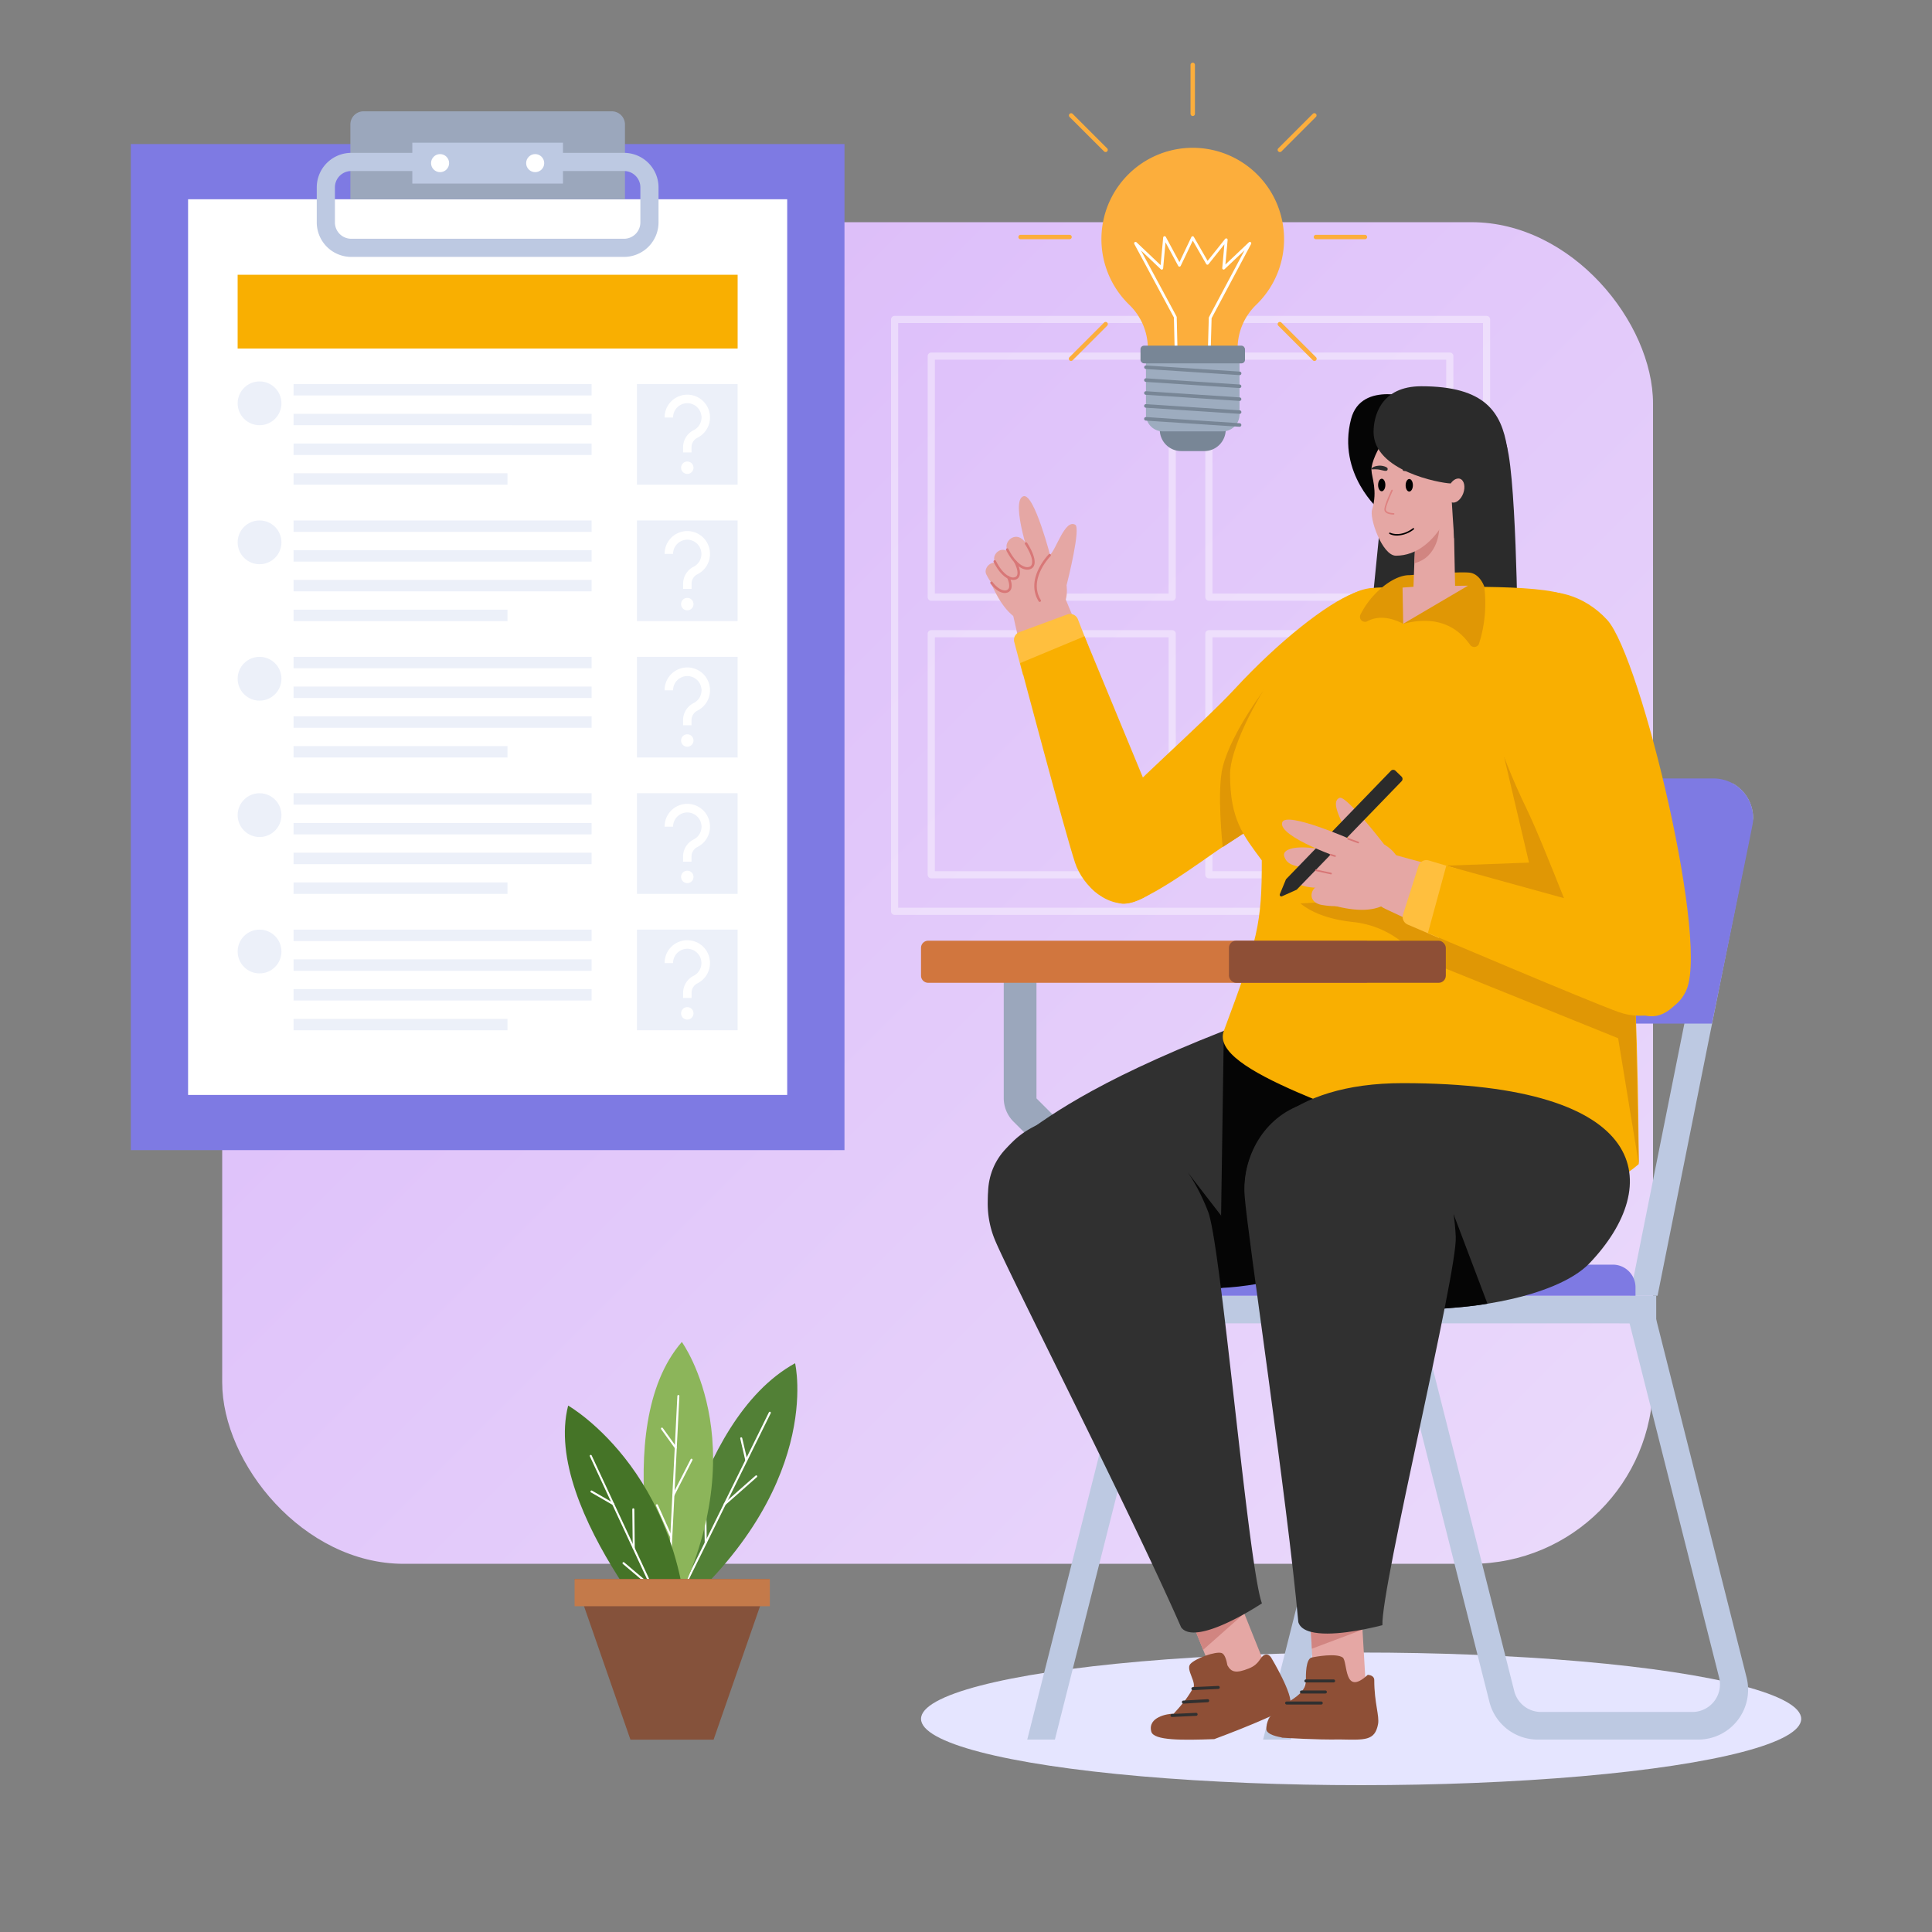 <svg xmlns="http://www.w3.org/2000/svg" viewBox="0 0 1080 1080"><rect x="0" y="0" width="1080" height="1080" fill="#808080" stroke="none"/><defs><linearGradient id="a" x1="881.88" x2="166.39" y1="856.94" y2="141.46" gradientUnits="userSpaceOnUse"><stop offset="0" stop-color="#ead9fb"/><stop offset="1" stop-color="#dab8f9"/></linearGradient></defs><g data-name="Psychological test"><rect width="799.84" height="749.97" x="124.21" y="124.21" fill="url(#a)" rx="101.44"/><ellipse cx="760.87" cy="960.85" fill="#e5e5ff" rx="246.01" ry="37.07"/><path fill="none" stroke="#fff" stroke-linecap="round" stroke-linejoin="round" stroke-width="4" d="M500.09 178.57v330.87H831V178.57ZM655.27 489H520.58V354.26h134.69Zm0-155.19H520.58V199.07h134.69ZM810.46 489H675.77V354.26h134.69Zm0-155.19H675.77V199.07h134.69Z" opacity=".4"/><path fill="#9ba7bc" d="M579.4 614v-79.34h-18.3v79.18a18.6 18.6 0 0 0 5.45 13.16l57.12 57.12 12.93-12.94Z"/><path fill="#bdc9e2" d="M616.29 724.32h309.54v15.45H616.29z"/><path fill="#bdc9e2" d="m706.08 972.44 60.1-237.74h15.44l-60.1 237.74h-15.44zM980 457.61c0 .1 1.68-8.32-53.42 266.71h-15.46c37.63-187.91 23.5-117.41 57.37-286.45A22.14 22.14 0 0 1 980 457.61ZM851.79 437.65c-35.88 179.12-20.87 104.19-57.43 286.67h-15.45c41.39-206.6 29.61-148.2 52.93-262.61a33.15 33.15 0 0 1 19.95-24.06ZM574.24 972.44l60.1-237.74h15.44l-60.09 237.74h-15.45z"/><path fill="#bdc9e2" d="M925.11 734.7h-15.45L961 937.78A15.43 15.43 0 0 1 946 957h-84.52a15.43 15.43 0 0 1-15-11.65L793.27 734.7h-15.45l54.78 216.68a27.9 27.9 0 0 0 27 21.06h89.75a27.9 27.9 0 0 0 27-34.73Z"/><path fill="#7e7ae3" d="M980 457.61c0 2.8 1.58-5.76-23 114.59H809.32l22.52-110.49a33.22 33.22 0 0 1 32.51-26.54h93.52A22.1 22.1 0 0 1 980 457.61ZM638.62 706.94h262.95a12.68 12.68 0 0 1 12.68 12.68v4.7h-288.3v-4.7a12.68 12.68 0 0 1 12.67-12.68Z"/><path fill="#2b2b2b" d="M820.92 231.89s11.35-1.32 20.28 14.43c6.37 11.26 7.21 108.46 7.21 108.46l-83.77 7.36 8-80.25Z"/><path fill="#f9af01" d="M626.29 505c10.59 2.84 46-24.26 58.17-32.26 3.52-2.1 28.57-18.64 28.68-18.72 58.82-39.14 80.77-50.54 91.76-65.41 22.79-30.85-9.71-71.83-48-57.09-15.13 5.83-41.93 26.83-66.69 53.61-17.65 19.09-63.17 58.92-69.68 68.44-23.59 34.43-14.45 46.07 5.76 51.43Z"/><path fill="#e09705" d="M708.4 383.28s-19.82 25.39-24.9 45.48c-3.4 13.47 0 44.76 0 44.76l66.19-43.32Z"/><path fill="#e5a7a4" d="M571.74 367.81c-2.38-10.5-4.28-19-5.47-24.12-3.87-16.58 17.45-38.42 26.84-15 2.08 5.19 6.12 14.81 11.14 26.63Z"/><path fill="#ffbf3e" d="m571.82 377.22 36.59-16-5.87-15.06a4.65 4.65 0 0 0-5.94-2.67l-26.74 9.86a4.64 4.64 0 0 0-2.88 5.55Z"/><path fill="#f9af01" d="M570.25 370.68s24.59 92.86 30.67 111.48c4.41 13.52 19.42 26.67 33.34 21.88 13.14-4.51 25.63-17.31 17.4-38.5l-45.41-109.86Z"/><path fill="#e5a7a4" d="M592.21 315S603 333.72 590 343.53c-8.68 6.58-23.49 10.65-35.47-16.34-6.27-14.19 25.36-29.73 37.68-12.19Z"/><path fill="#e5a7a4" d="M596.22 327.2c.89-3.51 8-32.1 4.85-33.86-5.87-3.34-10.71 14.26-14.32 17s9.47 16.86 9.47 16.86ZM573.58 303.83c-5.24-8.2-12.82-1.1-10.53 3.35 4.88 9.73 10.67 11.74 13.31 10 2.09-1.39 2.11-5.71-2.78-13.35Z"/><path fill="#e5a7a4" d="M565.73 310.76c-4.79-7.5-11.73-1-9.63 3.06 4.46 8.9 9.75 10.74 12.18 9.14 1.9-1.26 1.92-5.21-2.55-12.2Z"/><path fill="#e5a7a4" d="M561.05 318c-4.83-7.56-11.82-1-9.71 3.09 4.5 9 9.83 10.82 12.27 9.2 1.93-1.29 1.94-5.29-2.56-12.29Z"/><path fill="#d87777" d="M561.71 331.49c-2.23 0-5.12-1.5-8-5.25a.69.69 0 0 1 .13-1 .7.7 0 0 1 1 .13c3.28 4.29 6.71 5.4 8.4 4.28 1.29-.86 1.21-3.35-.23-6.66a.7.7 0 0 1 1.29-.56c2.48 5.75.63 7.78-.29 8.38a4.09 4.09 0 0 1-2.3.68Z"/><path fill="#e5a7a4" d="M587.47 312s-9.31-36.56-15.37-34.59c-7.77 2.53 4.65 38.39 5.51 39.9 1.7 3 11.49-.66 9.86-5.31Z"/><path fill="#d87777" d="M581.22 336.47a.73.73 0 0 1-.6-.33c-7.8-12.6 5.5-26.14 5.64-26.28a.7.7 0 0 1 1 1c-.13.13-12.66 12.9-5.44 24.55a.7.7 0 0 1-.6 1.06ZM574.32 318.44c-5.1 0-9.61-6.39-11.89-10.94a.69.69 0 0 1 .31-.94.7.7 0 0 1 .94.31c3.91 7.8 7.87 9.59 9.39 10a3.62 3.62 0 0 0 2.91-.28c1.59-1.06 1.77-4.94-3-12.38a.7.7 0 1 1 1.18-.76c4.5 7.05 5.47 12.39 2.58 14.3a4.32 4.32 0 0 1-2.42.69Z"/><path fill="#d87777" d="M564.92 324c-1.94-.51-5.76-2.48-9.45-9.83a.7.7 0 1 1 1.25-.63c3.57 7.12 7.18 8.74 8.56 9.11a3.2 3.2 0 0 0 2.61-.25c1.16-.76 1.52-3.29-.94-8.09a.71.71 0 0 1 .3-.95.7.7 0 0 1 .94.31c4.34 8.43.74 11.33-3.27 10.33Z"/><path fill="#303030" d="M567.83 637.34c-32.11 23-13.77 79.8 49.57 87.12 3.51.41 19.9.51 33.55-.8 22.88-2.2 59.55-6.88 91.91-16.2 34.13-9.84 58.21-36.59 62.52-57.71 11.94-58.57-16.47-114.66-121.25-73.49-75.3 29.56-99.97 49.38-116.3 61.08Z"/><path fill="#050505" d="m664.17 655.65 46 59.58-28.18 4.74-17.82-64.32z"/><path fill="#050505" d="M684.13 576.26 682 720c54.65-2.35 118.13-36.55 181.06-68.77l-150.15-84.4Z"/><path fill="#e5a7a4" d="M674.3 894.89h28.91v57.92H674.3z" transform="rotate(158.15 688.763 923.845)"/><path fill="#d18581" d="m695.54 901.92-22.98 20.36-4.14-10.32 27.12-10.04z"/><path fill="#8e4f36" d="M666.75 944c2.74-3.11-4.14-10.65-1.35-13.8s14.18-7.27 17.52-6.14c1.71.58 2.68 3.83 3.21 6.86 2.15 3.91 4.84 4.63 12.06 1.73 6.21-2.49 6-6.47 8.73-7.54 2.42-1 3.85 1.81 3.85 1.81s12.43 20.72 10.42 26c-1.09 2.83-22.57 11.9-42.41 19.26-17.79.65-33.86.85-35.2-4.19-2.15-8.14 9.1-10.06 12.48-10 4.51-4.99 6.73-7.29 10.69-13.99Z"/><path fill="#303030" d="M666.75 944.79a.84.84 0 0 1 0-1.67l14.23-.67a.84.84 0 0 1 .87.79.83.83 0 0 1-.79.88c-18.87.88-13.26.67-14.31.67ZM661.54 952.32a.84.84 0 0 1 0-1.68l13.51-.78a.84.84 0 0 1 .09 1.68c-17.93 1.03-12.6.78-13.6.78ZM655.06 959.8a.84.84 0 0 1 0-1.67l13.53-.64a.86.86 0 0 1 .88.8.84.84 0 0 1-.8.87c-17.95.84-12.61.64-13.61.64ZM660.25 909.66c-28.27-64.49-95.63-196.23-104-216.34-10-23.77-2.25-56.11 29-66.58s70.76.59 90.12 50.67c7.31 18.92 22.41 198.43 30.07 218.88-19.16 12.29-39.63 21.13-45.19 13.37Z"/><path fill="#f9af01" d="M684.13 576.26c-8.5 22.73 75.28 45.37 126 69 68 31.6 91.24 18 105.91 5.51 0-46.31-2.86-307.14-43.45-319-20-5.83-78.53-3.12-104.23-3.12-32.06 0-80.75 78.4-80.75 104.14 0 25.52 7.48 34.25 17.74 48.16.04 35.05-2.07 44.11-21.22 95.31Z"/><path fill="#303030" d="M888.61 706.09c-9.91 10.4-29 16.69-43 19.93-17.86 4.18-37.81 6-56.32 6-114.64 0-132.39-126.54-5.19-126.54 140.09.02 146.07 56.96 104.51 100.61Z"/><path fill="#050505" d="M831.5 728.78c-9.5 1.73-19.73 2.31-30.5 3.22l11.57-53.24Z"/><path fill="#e5a7a4" d="M733.82 900.38h28.91v57.92h-28.91z" transform="rotate(176.66 748.253 929.361)"/><path fill="#8e4f36" d="M730 939.19c0-2.9-.15-12 3.38-12.68 2.32-.45 13.38-2.48 17.14 0 3 2 .36 22.36 14.08 9.72.65.1 3.62.28 3.62 3 0 12.75 3 19.95 2.11 24.62-1.79 9.38-7.36 8.76-21.22 8.52-14 .24-29.52-.86-32.54-1l-.15-.14c-5-.9-8.51-2.38-8.51-4.66C707.88 952 730 951.94 730 939.19Z"/><path fill="#303030" d="M745.5 940.48H730a.83.83 0 0 1-.83-.83.84.84 0 0 1 .83-.84h15.5a.85.85 0 0 1 .84.84.84.84 0 0 1-.84.83ZM740.89 946.67h-13.36a.84.84 0 0 1 0-1.68h13.36a.84.84 0 0 1 0 1.68ZM738.59 952.84h-19.35a.84.84 0 0 1 0-1.68h19.35a.84.84 0 1 1 0 1.68Z"/><path fill="#d18581" d="m761.69 910.97-28.34 10.67-.58-9.85 28.92-.82z"/><path fill="#303030" d="M695.78 668.65c1.56 21.56 23.71 168.89 30 238.18.83 2.69 3.34 4.43 7 5.38 10.65 2.78 29.34-1 40-3.72-.76-21.8 42-197.13 41-217.1-1.74-38-19.27-60.6-41-70.58-13.27-6.07-30.65-8.18-44.13-3.67-22.21 7.19-34.45 29.66-32.87 51.51Z"/><path fill="#e09705" d="m840.79 423.04 13.93 59.16-46.22 1.71 79.73 25.88-47.44-86.75zM726.92 505c6.62 5.34 16.18 9 29.83 10.47a52.29 52.29 0 0 1 29.85 13.63 52.88 52.88 0 0 0 15.94 10.07l102 41.2 11.56 70.39-2.17-99.14-141.41-49.06ZM784.44 348.69c15.38-3.94 28.36-1 37.38 11.8a2.83 2.83 0 0 0 5-.79 74.44 74.44 0 0 0 2.87-31.87s-2.31-6.9-8-7.69-33.69 1.38-33.69 1.38c-7-.17-16.3 6.06-22.86 14.64a45.4 45.4 0 0 0-4.63 7.41 2.8 2.8 0 0 0 3.77 3.74c6.49-3.47 13.54-1.97 20.16 1.38Z"/><path fill="#e5a7a4" d="m812.4 278.13 1 49.36 7.25-.1-36.25 21.3-.37-20.23s4.14-.31 6.11-.44l.91-24.94Z"/><path fill="#d18581" d="M804.52 295.73s-.25 15.67-13.82 19.1l.67-14Z"/><path fill="#050505" d="M791.42 223s-30.42-10.82-36.17 11.24c-8 30.81 16.22 51.23 16.22 51.23Z"/><path fill="#e5a7a4" d="M773.42 246.59c8.84-11.25 41.61-8.19 42.7 11.34s-12.28 52.71-35.79 52.71c-7.74 0-15.09-21.45-13.28-25.87 3.16-10.57-.3-17.91-.4-22.06s3.58-12.07 6.77-16.12Z"/><path fill="#2b2b2b" d="M812.88 300.84c11.81 2.16 31.78-37.94 29.65-50.65-3.32-19.76-12.31-34.27-48-34.27-22.58 0-26.7 16.62-26.7 25.55 0 21.79 37.16 28.61 43.1 28.78.47 8.75 1.95 30.59 1.95 30.59Z"/><ellipse cx="813.79" cy="274.2" fill="#e5a7a4" rx="6.98" ry="4.42" transform="rotate(-70.18 813.828 274.189)"/><ellipse cx="787.78" cy="271.27" rx="3.51" ry="2.03" transform="rotate(-89.44 787.783 271.266)"/><ellipse cx="772.39" cy="271.12" rx="3.51" ry="2.03" transform="rotate(-89.44 772.391 271.115)"/><path fill="#2b2b2b" d="M793.1 262.39c-.05-.51-1.05-1.54-4-1.89-2-.24-5 .63-5.07 1.57-.19 2.31 3 .76 5.39.54s3.73.3 3.68-.22ZM766.65 262.14c.06-.52 1.09-1.52 4.05-1.82 2-.2 5 .73 5 1.67.15 2.31-3 .7-5.4.43s-3.7.23-3.65-.28Z"/><path fill="#de8180" d="M779.07 287.65c-2.17 0-5.21-.66-5.18-2.86 0-2.54 3.74-10.48 3.9-10.82a.4.4 0 0 1 .73.34c0 .09-3.81 8.12-3.83 10.49 0 1.61 2.85 2 4.39 2.05a.4.4 0 1 1-.01.8Z"/><path d="M781 299.39a9.3 9.3 0 0 1-4.23-.89.4.4 0 1 1 .38-.7s5.48 2.82 12.71-2.52a.4.4 0 0 1 .48.64 15.7 15.7 0 0 1-9.34 3.47Z"/><path fill="#f9af01" d="M941.67 555.26C957.22 532.79 917.3 367 898.41 346.5c-26-28.18-70.42-17.15-70.67 23.91-.09 16.21 9.69 48.83 25.6 81.64 11.34 23.4 31.83 80.31 38.32 89.84 23.39 34.46 38.1 30.57 50.01 13.37Z"/><path fill="#e5a7a4" d="M796.87 518.6c-9.75-4.57-17.62-8.29-22.39-10.5-15.46-7.13-19.6-37.37 4.63-30.4 5.37 1.54 15.44 4.26 27.86 7.56Z"/><path fill="#ffbf3e" d="m804.35 524.32 9.86-38.7-15.49-4.62a4.65 4.65 0 0 0-5.76 3l-8.64 27.15a4.65 4.65 0 0 0 2.6 5.69Z"/><path fill="#f9af01" d="M798.22 521.54s88.39 37.63 106.78 44.27c13.38 4.83 33 1.05 37.75-12.87 4.51-13.14 2.08-30.85-19.69-37.38L808.5 483.91Z"/><path fill="#e5a7a4" d="M761 467.38s22.54 3.27 22.24 20.39c-.2 11.46-6.45 26.37-36.59 18.75-15.83-4-8.16-40.3 14.35-39.14Z"/><path fill="#e5a7a4" d="M773.73 472c-2.32-3-21.42-27.46-24.89-26-6.58 2.7 4.85 18.14 4.79 22.92s20.1 3.08 20.1 3.08ZM751.19 476.48s-9.1-1.62-18.61-2.54c-10.19-1-15.83 1.28-14.66 4.81.88 2.69 2.68 4.63 7.86 5.63a96.54 96.54 0 0 0 26.22 3.87c3.64-.32 4.38-11.25-.81-11.77ZM738.15 505.71s15.41 3.32 16.16-3.35c1-8.55-15-7.31-16.85-7.19-4.09.26-7.46 8.37.69 10.54Z"/><path fill="#e5a7a4" d="M739.85 486.93s-15.23-3.3-16.15 3.35c-.9 6.49 14.59 6.11 16.41 6 3.63-.37 4.94-8.88-.26-9.35Z"/><path fill="#2b2b2b" d="m718.87 491.53-3.43 8.33a.91.91 0 0 0 1.22 1.17l8.21-3.7 58.62-60.61a1.82 1.82 0 0 0 0-2.57l-3.39-3.28a1.82 1.82 0 0 0-2.57 0Z"/><path fill="#e5a7a4" d="M755.44 469.36s-36.33-16-38.64-9.73c-3 8.07 34.82 21.09 36.63 21.36 3.57.55 6.94-9.93 2.01-11.63Z"/><path fill="#d87777" d="M759.27 471.42c-.12 0 .22.11-5.8-2.09a.45.45 0 0 1 .31-.85l5.65 2.06a.46.46 0 0 1-.16.88ZM744.07 488.78c-.1 0 .38.09-8.57-1.86a.46.46 0 0 1 .19-.89l8.47 1.85a.46.46 0 0 1-.09.9ZM746.31 479a19.9 19.9 0 0 1-2.69-.81.45.45 0 0 1 .27-.86l2.55.79a.45.45 0 0 1-.13.88Z"/><path fill="#d1763e" d="M518.86 525.86h245.27v23.53H518.86a4 4 0 0 1-4-4v-15.53a4 4 0 0 1 4-4Z"/><rect width="121.23" height="23.53" x="686.99" y="525.86" fill="#8e4f36" rx="4"/><path fill="#788696" d="M648.32 240.16c38.08 0 36.86.1 36.86 0a12 12 0 0 1-12 12h-12.87a12 12 0 0 1-11.99-12Z"/><path fill="#9dacbf" d="M640.59 201.9h52.32v29.78a9.46 9.46 0 0 1-9.46 9.46h-33.4a9.46 9.46 0 0 1-9.46-9.46V201.9Z"/><path fill="#fcae3c" d="M717.8 133.68a51.05 51.05 0 1 0-86.61 36.62 34.1 34.1 0 0 1 10.48 24.44c0 .1-1.51 0 50.16 0a34 34 0 0 1 10.41-24.38 50.89 50.89 0 0 0 15.56-36.68Z"/><path fill="#fff" d="m656.63 194.76-.41-17.29-22.14-41.09a.79.79 0 0 1 1.23-.95l13.48 12.77 1.44-15.45a.79.79 0 0 1 1.48-.3l7.6 14.09 6.69-14.06a.79.79 0 0 1 1.39 0l7.67 13.35 9.79-12.27a.79.79 0 0 1 1.4.57L685 147.88l13.15-12.45a.79.79 0 0 1 1.23.95l-22.09 41.51-.47 16.87a.78.78 0 0 1-.81.77.8.8 0 0 1-.76-.81l.47-17.06c0-.28-1.29 2.24 20-37.75l-11.15 10.55a.78.78 0 0 1-1.32-.64l1.2-13.27-8.88 11.12a.78.78 0 0 1-1.3-.1l-7.5-13.06-6.75 14.11a.78.78 0 0 1-1.4 0l-7.1-13.17-1.31 14.55a.78.78 0 0 1-1.32.5L637.8 140c21.33 39.58 20 37 20 37.28l.41 17.48a.79.79 0 0 1-.77.81.8.8 0 0 1-.81-.81Z"/><rect width="58.41" height="9.89" x="637.55" y="193.23" fill="#788696" rx="1.97"/><path fill="#788696" d="m692.85 209.69-52.33-3.42a1 1 0 0 1-.91-1.05 1 1 0 0 1 1-.92l52.39 3.42a1 1 0 0 1-.12 2ZM692.85 216.91l-52.33-3.43a1 1 0 0 1 .13-2l52.35 3.46a1 1 0 0 1 .92 1.05 1 1 0 0 1-1.07.92ZM692.85 224.12l-52.33-3.42a1 1 0 0 1 .13-2l52.35 3.45a1 1 0 0 1 .92 1 1 1 0 0 1-1.07.97ZM692.85 231.34l-52.33-3.42a1 1 0 0 1 .13-2l52.35 3.45a1 1 0 0 1-.12 2ZM692.85 238.56l-52.33-3.43a1 1 0 0 1 .13-2l52.35 3.46a1 1 0 0 1 .92 1 1 1 0 0 1-1.07.97Z"/><path fill="#fcae3c" d="M597.88 133.73h-27.36a1.23 1.23 0 0 1 0-2.46h27.36a1.23 1.23 0 1 1 0 2.46ZM763 133.73h-27.38a1.23 1.23 0 0 1 0-2.46H763a1.23 1.23 0 1 1 0 2.46ZM618.05 85a1.24 1.24 0 0 1-.87-.36l-19.34-19.31a1.23 1.23 0 0 1 1.73-1.74l19.35 19.35a1.22 1.22 0 0 1-.87 2.06ZM734.79 201.78a1.21 1.21 0 0 1-.86-.36l-19.35-19.35a1.23 1.23 0 1 1 1.74-1.74l19.34 19.35a1.23 1.23 0 0 1-.87 2.1ZM715.45 85a1.22 1.22 0 0 1-.87-2.09l19.35-19.35a1.23 1.23 0 0 1 1.73 1.74l-19.34 19.37a1.24 1.24 0 0 1-.87.33ZM598.7 201.78a1.23 1.23 0 0 1-.86-2.1l19.34-19.35a1.23 1.23 0 1 1 1.74 1.74l-19.35 19.35a1.22 1.22 0 0 1-.87.36ZM666.75 64.86a1.23 1.23 0 0 1-1.23-1.23V36.27a1.23 1.23 0 1 1 2.46 0v27.36a1.23 1.23 0 0 1-1.23 1.23Z"/><path fill="#7e7ae3" d="M73.12 80.52h398.95v562.42H73.12z"/><path fill="#fff" d="M105.14 111.39h334.91v500.69H105.14z"/><path fill="#9ba7bc" d="M203.22 62.23H342a7.36 7.36 0 0 1 7.36 7.36v41.8h-153.5v-41.8a7.36 7.36 0 0 1 7.36-7.36Z"/><path fill="#bdc9e2" d="M348.83 143.61H196.35a19.31 19.31 0 0 1-19.28-19.29v-19.59a19.3 19.3 0 0 1 19.28-19.28h152.48a19.31 19.31 0 0 1 19.29 19.28v19.59a19.31 19.31 0 0 1-19.29 19.29Zm-152.48-48a9.14 9.14 0 0 0-9.13 9.13v19.59a9.14 9.14 0 0 0 9.13 9.14h152.48a9.15 9.15 0 0 0 9.14-9.14v-19.6a9.15 9.15 0 0 0-9.14-9.13Z"/><path fill="#bdc9e2" d="M230.49 79.76h84.21v22.86h-84.21z"/><circle cx="246.01" cy="91.19" r="5.05" fill="#fff"/><circle cx="299.17" cy="91.19" r="5.05" fill="#fff"/><path fill="#f9af01" d="M132.84 153.6h279.5v41.23h-279.5z"/><path fill="#ecf0f9" d="M356.07 214.68h56.27v56.27h-56.27z"/><path fill="#fff" d="M396.86 232.6a12.68 12.68 0 0 0-25.34.8h4.72a8 8 0 0 1 8.48-8 8.06 8.06 0 0 1 7.43 7.44 8 8 0 0 1-4.46 7.67 10.7 10.7 0 0 0-5.85 9.6v2.78h4.72v-2.78a5.94 5.94 0 0 1 3.21-5.36 12.65 12.65 0 0 0 7.09-12.15ZM384.2 258a3.46 3.46 0 1 0 3.47 3.46 3.46 3.46 0 0 0-3.47-3.46Z"/><path fill="#ecf0f9" d="M356.07 290.93h56.27v56.27h-56.27zM356.07 367.17h56.27v56.27h-56.27zM356.07 443.41h56.27v56.27h-56.27zM356.07 519.66h56.27v56.27h-56.27z"/><path fill="#fff" d="M396.86 308.84a12.68 12.68 0 0 0-25.34.8h4.72a8 8 0 0 1 8.48-7.94 8 8 0 0 1 3 15.11 10.67 10.67 0 0 0-5.85 9.59v2.79h4.72v-2.79a5.92 5.92 0 0 1 3.21-5.35 12.68 12.68 0 0 0 7.06-12.21ZM384.2 334.24a3.47 3.47 0 1 0 3.47 3.46 3.46 3.46 0 0 0-3.47-3.46ZM396.86 385.08a12.68 12.68 0 0 0-25.34.81h4.72a8 8 0 0 1 8.48-7.95 8 8 0 0 1 7.43 7.44 8 8 0 0 1-4.46 7.67 10.69 10.69 0 0 0-5.85 9.6v2.78h4.72v-2.78a5.93 5.93 0 0 1 3.21-5.36 12.66 12.66 0 0 0 7.09-12.21ZM384.2 410.48a3.47 3.47 0 1 0 3.47 3.47 3.46 3.46 0 0 0-3.47-3.47ZM396.86 461.33a12.68 12.68 0 0 0-25.34.8h4.72a8 8 0 0 1 8.48-7.95 8.06 8.06 0 0 1 7.43 7.44 8 8 0 0 1-4.46 7.67 10.7 10.7 0 0 0-5.85 9.6v2.78h4.72v-2.78a5.94 5.94 0 0 1 3.21-5.36 12.65 12.65 0 0 0 7.09-12.2ZM384.2 486.73a3.47 3.47 0 1 0 3.47 3.46 3.46 3.46 0 0 0-3.47-3.46ZM396.86 537.57a12.68 12.68 0 0 0-25.34.81h4.72a8 8 0 0 1 8.48-8 8 8 0 0 1 3 15.11 10.67 10.67 0 0 0-5.85 9.59v2.79h4.72v-2.79a5.92 5.92 0 0 1 3.21-5.35 12.68 12.68 0 0 0 7.06-12.16ZM384.2 563a3.47 3.47 0 1 0 3.47 3.46 3.46 3.46 0 0 0-3.47-3.46Z"/><path fill="#ecf0f9" d="M164.09 214.68H330.7v6.39H164.09zM164.09 231.31H330.7v6.39H164.09zM164.09 247.94H330.7v6.39H164.09zM164.09 264.57h119.6v6.39h-119.6zM164.09 290.93H330.7v6.39H164.09zM164.09 307.56H330.7v6.39H164.09zM164.09 324.18H330.7v6.39H164.09zM164.09 340.81h119.6v6.39h-119.6zM164.09 367.17H330.7v6.39H164.09zM164.09 383.8H330.7v6.39H164.09zM164.09 400.43H330.7v6.39H164.09zM164.09 417.06h119.6v6.39h-119.6zM164.09 443.41H330.7v6.39H164.09zM164.09 460.04H330.7v6.39H164.09zM164.09 476.67H330.7v6.39H164.09zM164.09 493.3h119.6v6.39h-119.6zM164.09 519.66H330.7v6.39H164.09zM164.09 536.29H330.7v6.39H164.09zM164.09 552.91H330.7v6.39H164.09zM164.09 569.54h119.6v6.39h-119.6z"/><circle cx="145.09" cy="225.46" r="12.24" fill="#ecf0f9"/><circle cx="145.09" cy="303.17" r="12.24" fill="#ecf0f9"/><circle cx="145.09" cy="379.42" r="12.24" fill="#ecf0f9"/><circle cx="145.09" cy="455.66" r="12.24" fill="#ecf0f9"/><circle cx="145.09" cy="531.9" r="12.24" fill="#ecf0f9"/><path fill="#528036" d="M371.47 907.12s14.2-112.66 73-145.07c-.03 0 16.97 71.3-73 145.07Z"/><path fill="#fff" d="M378 896.45a.56.56 0 0 1-.5-.81l52.33-106.16a.56.56 0 0 1 .76-.25.55.55 0 0 1 .25.75C374.71 903.84 378.55 896.45 378 896.45Z"/><path fill="#fff" d="M394.5 863a.57.57 0 0 1-.56-.56l-.25-19.16a.56.56 0 0 1 .56-.57.55.55 0 0 1 .57.55l.25 19.17a.57.57 0 0 1-.57.57ZM405.15 841.38a.56.56 0 0 1-.37-1l17.58-15.5a.56.56 0 1 1 .75.84c-18.84 16.63-17.64 15.66-17.96 15.66ZM417.21 816.93a.57.57 0 0 1-.55-.44l-2.86-12.36a.56.56 0 0 1 1.09-.25l2.87 12.36a.57.57 0 0 1-.55.69Z"/><path fill="#8cb55a" d="M371.85 908.16s-32.53-109.78 9.3-158c0 .02 44.92 61.61-9.3 158Z"/><path fill="#fff" d="m372.84 895.63 5.81-115.28a.56.56 0 0 1 .59-.53.55.55 0 0 1 .53.59L374 895.69a.56.56 0 0 1-1.16-.06Z"/><path fill="#fff" d="M375.23 859.88a.56.56 0 0 1-.51-.34l-8-17.87a.56.56 0 0 1 .28-.74.57.57 0 0 1 .75.28l8 17.87a.57.57 0 0 1-.52.8ZM376.41 836.42a.57.57 0 0 1-.5-.82l10.16-19.85a.56.56 0 0 1 .76-.25.57.57 0 0 1 .24.76l-10.15 19.86a.57.57 0 0 1-.51.3ZM377.75 809.86a.58.58 0 0 1-.46-.23l-7.7-10.7a.56.56 0 1 1 .91-.66l7.71 10.7a.56.56 0 0 1-.46.89Z"/><path fill="#457427" d="M384.7 932.89s-82.13-88.33-67.1-147.16c0 0 70.4 40.03 67.1 147.16Z"/><path fill="#fff" d="M380.14 921.53c-.56 0 3.12 7.47-50.37-107.37a.56.56 0 1 1 1-.48l49.86 107.05a.57.57 0 0 1-.49.8Z"/><path fill="#fff" d="M364.42 887.77c-.32 0 .71.78-16.23-13.53a.58.58 0 0 1-.06-.8.56.56 0 0 1 .79-.06l15.86 13.4a.56.56 0 0 1-.36.99ZM354.27 866a.57.57 0 0 1-.56-.56l-.25-21.71a.57.57 0 0 1 .56-.57.58.58 0 0 1 .57.56l.25 21.71a.57.57 0 0 1-.57.57ZM342.79 841.34c-.23 0 .52.38-12.42-7.07a.56.56 0 1 1 .56-1l12.14 7a.57.57 0 0 1-.28 1.07Z"/><path fill="#85523b" d="m430.14 882.71-31.24 89.77h-46.48l-31.23-89.77h108.95z"/><path fill="#c47a4a" d="M321.19 882.71h109.15v15.19H321.19z"/></g></svg>
